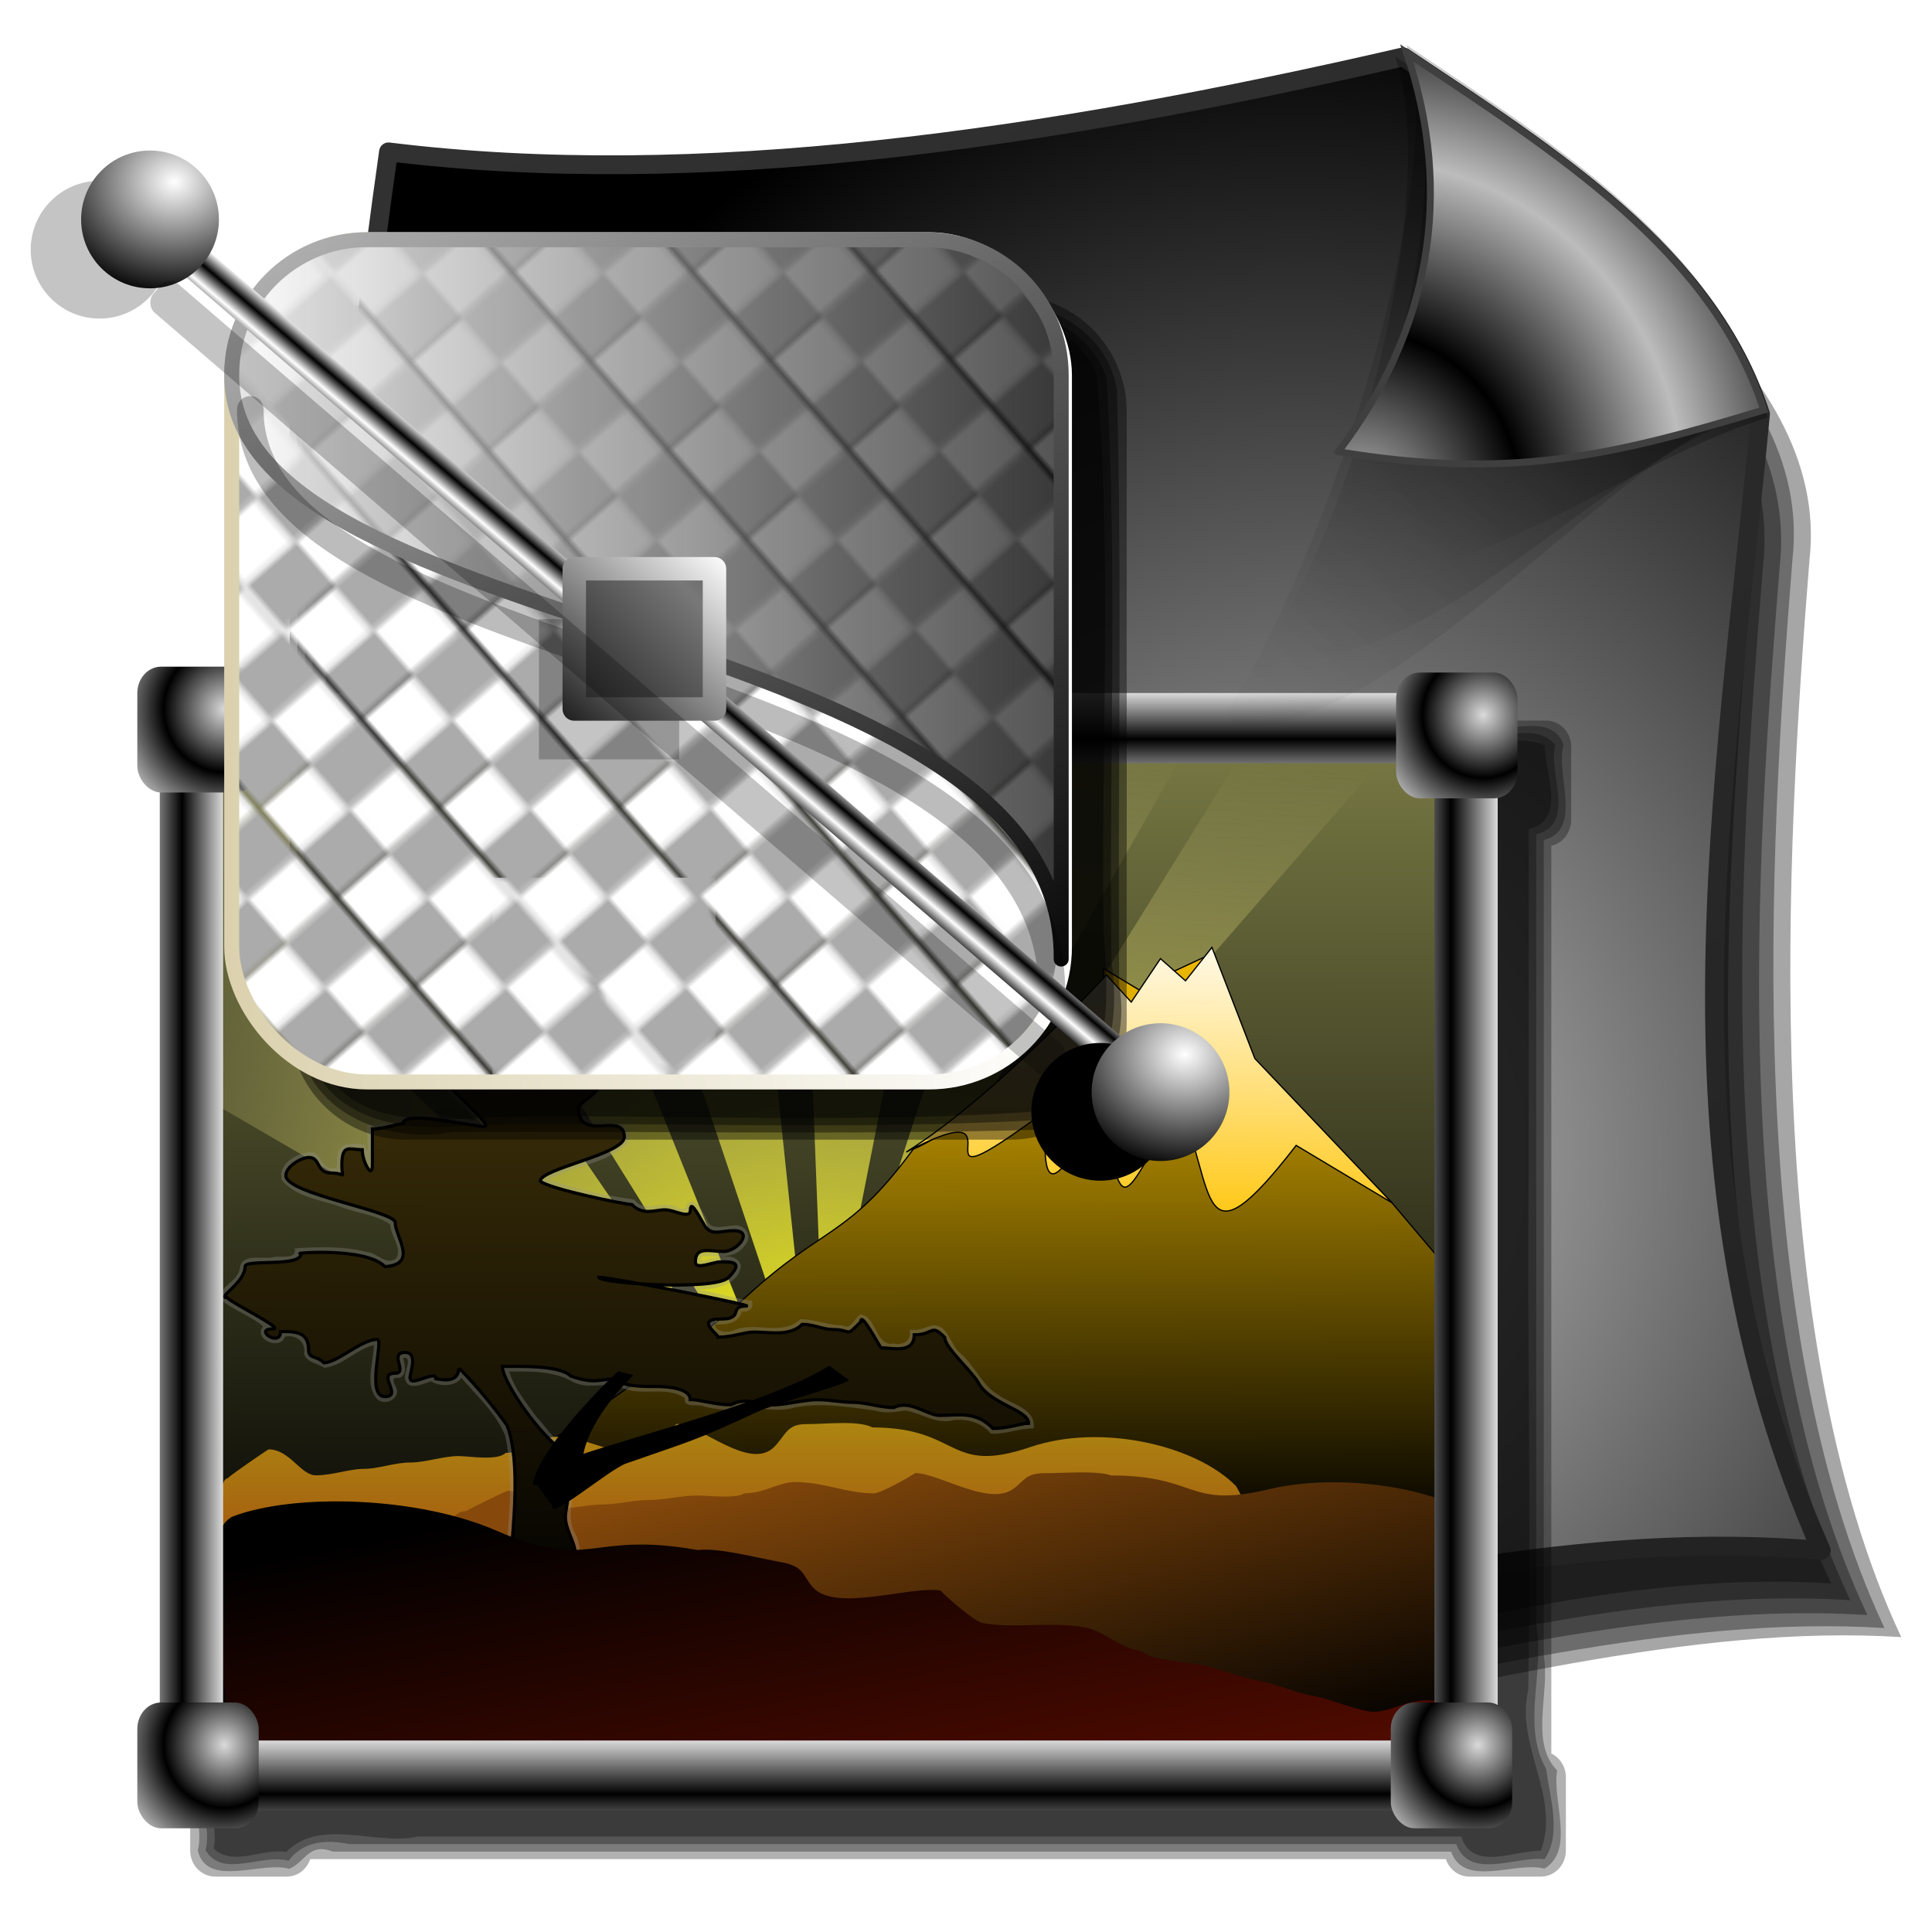 <?xml version="1.0" encoding="UTF-8" standalone="no"?>
<!-- Created with Inkscape (http://www.inkscape.org/) -->

<svg
   xmlns:dc="http://purl.org/dc/elements/1.1/"
   xmlns:cc="http://creativecommons.org/ns#"
   xmlns:rdf="http://www.w3.org/1999/02/22-rdf-syntax-ns#"
   xmlns:svg="http://www.w3.org/2000/svg"
   xmlns="http://www.w3.org/2000/svg"
   xmlns:xlink="http://www.w3.org/1999/xlink"
   xmlns:sodipodi="http://sodipodi.sourceforge.net/DTD/sodipodi-0.dtd"
   xmlns:inkscape="http://www.inkscape.org/namespaces/inkscape"
   id="svg2"
   sodipodi:version="0.32"
   inkscape:version="0.92.5 (2060ec1f9f, 2020-04-08)"
   width="256"
   height="256"
   sodipodi:docname="gnome-mime-image-x-xcf.svg"
   inkscape:output_extension="org.inkscape.output.svg.inkscape"
   inkscape:export-filename="/media/disk/fel/ico/box2/box/scalable/places/folder-black.png"
   inkscape:export-xdpi="90"
   inkscape:export-ydpi="90"
   version="1.1">
  <defs
     id="defs5">
    <linearGradient
       id="linearGradient5081">
      <stop
         id="stop5083"
         stop-color="#ffffff"
         stop-opacity="1" />
      <stop
         id="stop5085"
         offset="1"
         stop-color="#000000"
         stop-opacity="1" />
    </linearGradient>
    <linearGradient
       id="linearGradient5069">
      <stop
         id="stop5071"
         stop-color="#313131"
         stop-opacity="1" />
      <stop
         id="stop5073"
         offset="1"
         stop-color="#222222"
         stop-opacity="1" />
    </linearGradient>
    <linearGradient
       id="linearGradient3767">
      <stop
         id="stop3769"
         stop-color="#a55c10"
         stop-opacity="1" />
      <stop
         id="stop3771"
         offset="1"
         stop-color="#ad8a11"
         stop-opacity="1" />
    </linearGradient>
    <linearGradient
       id="linearGradient3761">
      <stop
         id="stop3763"
         stop-color="#86490b"
         stop-opacity="1" />
      <stop
         id="stop3765"
         offset="1"
         stop-color="#000000"
         stop-opacity="1" />
    </linearGradient>
    <linearGradient
       id="linearGradient3755">
      <stop
         id="stop3757"
         stop-color="black"
         stop-opacity="1" />
      <stop
         offset="1"
         id="stop3759"
         stop-color="#757642"
         stop-opacity="1" />
    </linearGradient>
    <linearGradient
       inkscape:collect="always"
       id="linearGradient6018">
      <stop
         id="stop6020"
         stop-color="#edeb15"
         stop-opacity="1" />
      <stop
         offset="1"
         id="stop6022"
         stop-color="#f2e8a4"
         stop-opacity="0" />
    </linearGradient>
    <linearGradient
       id="linearGradient3578">
      <stop
         id="stop3580"
         stop-color="#000000"
         stop-opacity="1" />
      <stop
         id="stop3582"
         offset="1"
         stop-color="#fffcfc"
         stop-opacity="1" />
    </linearGradient>
    <linearGradient
       id="linearGradient661">
      <stop
         id="stop662"
         stop-color="#000000"
         stop-opacity="1" />
      <stop
         offset="1"
         id="stop663"
         stop-color="#510b00"
         stop-opacity="1" />
    </linearGradient>
    <linearGradient
       id="linearGradient2834">
      <stop
         id="stop2836"
         stop-color="black"
         stop-opacity="1" />
      <stop
         id="stop2838"
         offset="1"
         stop-color="#413309"
         stop-opacity="1" />
    </linearGradient>
    <linearGradient
       id="linearGradient1933">
      <stop
         id="stop1935"
         stop-color="#dadada"
         stop-opacity="1" />
      <stop
         id="stop1937"
         offset="1"
         stop-color="#000000"
         stop-opacity="1" />
    </linearGradient>
    <linearGradient
       id="linearGradient3331">
      <stop
         id="stop4244"
         stop-color="#000000"
         stop-opacity="1" />
      <stop
         id="stop3335"
         offset="1"
         stop-color="#ffc700"
         stop-opacity="1" />
    </linearGradient>
    <linearGradient
       id="linearGradient3341">
      <stop
         id="stop3343"
         stop-color="#ffc60f"
         stop-opacity="1" />
      <stop
         offset="1"
         id="stop3345"
         stop-color="#ffffff"
         stop-opacity="1" />
    </linearGradient>
    <linearGradient
       inkscape:collect="always"
       xlink:href="#linearGradient3341"
       id="linearGradient3813"
       gradientUnits="userSpaceOnUse"
       gradientTransform="matrix(0.208,0,0,0.219,23.041,38.909)"
       x1="762.63"
       y1="354.96"
       x2="768"
       y2="118.65" />
    <linearGradient
       inkscape:collect="always"
       xlink:href="#linearGradient661"
       id="linearGradient3816"
       gradientUnits="userSpaceOnUse"
       gradientTransform="matrix(0.97,7.6270969e-4,-3.1913306e-4,0.202,299.333,-49.19)"
       x1="-254.48"
       y1="1080.28"
       x2="-83.6"
       y2="1262.47" />
    <linearGradient
       inkscape:collect="always"
       xlink:href="#linearGradient3761"
       id="linearGradient3824"
       gradientUnits="userSpaceOnUse"
       gradientTransform="matrix(0.852,6.8025081e-4,-3.6338247e-4,0.233,299.333,-53.356)"
       x1="-248.66"
       y1="932.29"
       x2="-88.95"
       y2="1102.56" />
    <linearGradient
       inkscape:collect="always"
       xlink:href="#linearGradient3767"
       id="linearGradient3827"
       gradientUnits="userSpaceOnUse"
       gradientTransform="matrix(1.232,0.001,-2.5133102e-4,0.231,289.845,-139.513)"
       x1="-144.4"
       y1="1343"
       x2="-144.89"
       y2="1245.42" />
    <linearGradient
       inkscape:collect="always"
       xlink:href="#linearGradient3331"
       id="linearGradient3830"
       gradientUnits="userSpaceOnUse"
       gradientTransform="matrix(0.208,0,0,0.219,23.041,38.909)"
       x1="770.69"
       y1="595.3"
       x2="768"
       y2="118.65" />
    <linearGradient
       inkscape:collect="always"
       xlink:href="#linearGradient6018"
       id="linearGradient3833"
       gradientUnits="userSpaceOnUse"
       x1="385.03"
       y1="319.69"
       x2="319.32"
       y2="274.17"
       gradientTransform="matrix(1.524,0,0,1.524,-473.202,-346.636)" />
    <linearGradient
       inkscape:collect="always"
       xlink:href="#linearGradient6018"
       id="linearGradient3837"
       gradientUnits="userSpaceOnUse"
       x1="385.03"
       y1="319.69"
       x2="345"
       y2="250.65"
       gradientTransform="matrix(1.524,0,0,1.524,-473.202,-346.636)" />
    <linearGradient
       inkscape:collect="always"
       xlink:href="#linearGradient6018"
       id="linearGradient3841"
       gradientUnits="userSpaceOnUse"
       x1="390.77"
       y1="320.95"
       x2="396.16"
       y2="249.58"
       gradientTransform="matrix(1.524,0,0,1.524,-473.202,-346.636)" />
    <linearGradient
       inkscape:collect="always"
       xlink:href="#linearGradient6018"
       id="linearGradient3852"
       gradientUnits="userSpaceOnUse"
       x1="390.77"
       y1="320.95"
       x2="373.72"
       y2="247.6"
       gradientTransform="matrix(1.524,0,0,1.524,-473.202,-346.636)" />
    <linearGradient
       inkscape:collect="always"
       xlink:href="#linearGradient3755"
       id="linearGradient3862"
       gradientUnits="userSpaceOnUse"
       gradientTransform="matrix(0.879,0,0,0.886,17.996,11.555)"
       x1="136.38"
       y1="195.59"
       x2="136.71"
       y2="30" />
    <linearGradient
       inkscape:collect="always"
       xlink:href="#linearGradient1933"
       id="linearGradient3868"
       gradientUnits="userSpaceOnUse"
       gradientTransform="matrix(0.973,0,0,0.973,337.95,-0.838)"
       spreadMethod="reflect"
       x1="135.5"
       y1="29.52"
       x2="135.5"
       y2="37.17" />
    <linearGradient
       inkscape:collect="always"
       xlink:href="#linearGradient1933"
       id="linearGradient3870"
       gradientUnits="userSpaceOnUse"
       gradientTransform="matrix(0.973,0,0,0.973,337.95,167.772)"
       spreadMethod="reflect"
       x1="135.5"
       y1="29.52"
       x2="135.5"
       y2="38.39" />
    <linearGradient
       inkscape:collect="always"
       xlink:href="#linearGradient1933"
       id="linearGradient3872"
       gradientUnits="userSpaceOnUse"
       gradientTransform="matrix(0.797,0,0,0.973,16.55,-381.987)"
       spreadMethod="reflect"
       x1="135.5"
       y1="29.52"
       x2="135.5"
       y2="37.07" />
    <linearGradient
       inkscape:collect="always"
       xlink:href="#linearGradient1933"
       id="linearGradient3874"
       gradientUnits="userSpaceOnUse"
       gradientTransform="matrix(0.797,0,0,0.973,16.079,-609.469)"
       spreadMethod="reflect"
       x1="135.5"
       y1="29.52"
       x2="135.5"
       y2="38.09" />
    <radialGradient
       inkscape:collect="always"
       xlink:href="#linearGradient1933"
       id="radialGradient3876"
       gradientUnits="userSpaceOnUse"
       gradientTransform="matrix(0.973,0,0,0.91,337.95,1.419)"
       spreadMethod="reflect"
       cx="15.97"
       cy="31.945"
       fx="15.97"
       fy="31.945"
       r="11.13" />
    <radialGradient
       inkscape:collect="always"
       xlink:href="#linearGradient1933"
       id="radialGradient3878"
       gradientUnits="userSpaceOnUse"
       gradientTransform="matrix(0.973,0,0,0.91,562.607,2.361)"
       spreadMethod="reflect"
       cx="15.97"
       cy="31.945"
       fx="15.97"
       fy="31.945"
       r="11.13" />
    <radialGradient
       inkscape:collect="always"
       xlink:href="#linearGradient1933"
       id="radialGradient3880"
       gradientUnits="userSpaceOnUse"
       gradientTransform="matrix(0.973,0,0,0.91,561.665,168.145)"
       spreadMethod="reflect"
       cx="15.97"
       cy="31.945"
       fx="15.97"
       fy="31.945"
       r="11.13" />
    <radialGradient
       inkscape:collect="always"
       xlink:href="#linearGradient1933"
       id="radialGradient3882"
       gradientUnits="userSpaceOnUse"
       gradientTransform="matrix(0.973,0,0,0.91,337.95,168.145)"
       spreadMethod="reflect"
       cx="15.97"
       cy="31.945"
       fx="15.97"
       fy="31.945"
       r="11.13" />
    <linearGradient
       inkscape:collect="always"
       xlink:href="#linearGradient2834"
       id="linearGradient3884"
       gradientUnits="userSpaceOnUse"
       x1="-235.14"
       y1="619.83"
       x2="-235.03"
       y2="381.56" />
    <filter
       id="filter4062"
       inkscape:collect="always">
      <feGaussianBlur
         id="feGaussianBlur4064"
         stdDeviation="0.668"
         inkscape:collect="always" />
    </filter>
    <linearGradient
       id="linearGradient2859-8">
      <stop
         id="stop2861-0"
         stop-color="#787878"
         stop-opacity="1" />
      <stop
         offset="1"
         id="stop2863-4"
         stop-color="#222222"
         stop-opacity="1" />
    </linearGradient>
    <linearGradient
       id="linearGradient2830-3"
       inkscape:collect="always">
      <stop
         id="stop2832"
         stop-color="black"
         stop-opacity="1" />
      <stop
         id="stop2834"
         offset="1"
         stop-color="#b6b6b6"
         stop-opacity="1" />
    </linearGradient>
    <pattern
       inkscape:collect="always"
       xlink:href="#pattern2782"
       id="pattern2790"
       patternTransform="matrix(0.445,-0.39,0.39,0.445,44.973,85.543)" />
    <pattern
       patternUnits="userSpaceOnUse"
       width="22.329"
       height="19.813"
       patternTransform="translate(42.142,83.656)"
       id="pattern2782">
      <g
         transform="translate(-7.548,9.435)"
         id="g2777">
        <rect
           id="rect2771"
           width="22.329"
           height="19.813"
           x="7.548"
           y="-9.435"
           opacity="1"
           stroke-dasharray="none"
           stroke-opacity="1"
           fill="#ababab"
           stroke="none"
           stroke-linejoin="round"
           fill-opacity="1"
           stroke-linecap="round"
           stroke-width="0"
           stroke-miterlimit="4" />
        <rect
           y="-9.435"
           x="7.548"
           height="9.749"
           width="10.693"
           id="rect2773"
           opacity="1"
           stroke-dasharray="none"
           stroke-opacity="1"
           fill="white"
           stroke="none"
           stroke-linejoin="round"
           fill-opacity="1"
           stroke-linecap="round"
           stroke-width="0"
           stroke-miterlimit="4" />
        <rect
           id="rect2775"
           width="10.693"
           height="9.749"
           x="18.555"
           y="0.314"
           opacity="1"
           stroke-dasharray="none"
           stroke-opacity="1"
           fill="white"
           stroke="none"
           stroke-linejoin="round"
           fill-opacity="1"
           stroke-linecap="round"
           stroke-width="0"
           stroke-miterlimit="4" />
      </g>
    </pattern>
    <linearGradient
       id="linearGradient2837-8"
       inkscape:collect="always">
      <stop
         id="stop2839-3"
         stop-color="white"
         stop-opacity="1" />
      <stop
         id="stop2841-8"
         offset="1"
         stop-color="black"
         stop-opacity="1" />
    </linearGradient>
    <linearGradient
       id="linearGradient2813-9">
      <stop
         id="stop2815-0"
         stop-color="#ffffff"
         stop-opacity="0.746" />
      <stop
         offset="1"
         id="stop2817-2"
         stop-color="#000000"
         stop-opacity="0.676" />
    </linearGradient>
    <linearGradient
       id="linearGradient2768-4">
      <stop
         id="stop2770"
         stop-color="#000000"
         stop-opacity="0.23" />
      <stop
         id="stop2772-2"
         offset="1"
         stop-color="#000000"
         stop-opacity="0" />
    </linearGradient>
    <linearGradient
       id="linearGradient2776">
      <stop
         id="stop2778"
         stop-color="#000000"
         stop-opacity="0.31" />
      <stop
         id="stop2780"
         offset="1"
         stop-color="black"
         stop-opacity="0" />
    </linearGradient>
    <linearGradient
       id="linearGradient2784">
      <stop
         id="stop2786"
         stop-color="#000000"
         stop-opacity="0.429" />
      <stop
         id="stop2788"
         offset="1"
         stop-color="#000000"
         stop-opacity="0" />
    </linearGradient>
    <linearGradient
       id="linearGradient2804">
      <stop
         id="stop2806"
         stop-color="#bcbcbc"
         stop-opacity="1" />
      <stop
         id="stop2808"
         offset="1"
         stop-color="#000000"
         stop-opacity="1" />
    </linearGradient>
    <linearGradient
       id="linearGradient2843">
      <stop
         id="stop2845-0"
         stop-color="#dbd1ae"
         stop-opacity="1" />
      <stop
         id="stop2847"
         offset="1"
         stop-color="white"
         stop-opacity="1" />
    </linearGradient>
    <linearGradient
       inkscape:collect="always"
       xlink:href="#linearGradient2843"
       id="linearGradient5540"
       gradientUnits="userSpaceOnUse"
       gradientTransform="scale(0.994,1.006)"
       x1="15.374"
       y1="61.61"
       x2="100.69"
       y2="61.61" />
    <linearGradient
       inkscape:collect="always"
       xlink:href="#linearGradient2813-9"
       id="linearGradient5542"
       gradientUnits="userSpaceOnUse"
       gradientTransform="matrix(0.69,0,0,0.69,-1.113,5.583)"
       x1="44.646"
       y1="106.97"
       x2="206.76"
       y2="106.97" />
    <linearGradient
       inkscape:collect="always"
       xlink:href="#linearGradient2830-3"
       id="linearGradient5544"
       gradientUnits="userSpaceOnUse"
       gradientTransform="matrix(1.324,0,0,1.324,9.464,4.699)"
       x1="88.69"
       y1="108.19"
       x2="19.813"
       y2="16.668" />
    <linearGradient
       inkscape:collect="always"
       xlink:href="#linearGradient2837-8"
       id="linearGradient5546"
       gradientUnits="userSpaceOnUse"
       gradientTransform="matrix(1.324,0,0,1.324,34.148,14.654)"
       spreadMethod="reflect"
       x1="61.29"
       y1="-3.03"
       x2="61.28"
       y2="-4.563" />
    <radialGradient
       inkscape:collect="always"
       xlink:href="#linearGradient5081"
       id="radialGradient5548"
       gradientUnits="userSpaceOnUse"
       gradientTransform="matrix(-1.587,0.021,-0.018,-1.373,216.06,37.802)"
       cx="121.47"
       cy="11.856"
       fx="121.47"
       fy="11.856"
       r="11.13" />
    <radialGradient
       inkscape:collect="always"
       xlink:href="#linearGradient5081"
       id="radialGradient5550"
       gradientUnits="userSpaceOnUse"
       gradientTransform="matrix(-1.587,0.021,-0.018,-1.373,349.956,153.44)"
       cx="121.47"
       cy="11.856"
       fx="121.47"
       fy="11.856"
       r="11.13" />
    <linearGradient
       inkscape:collect="always"
       xlink:href="#linearGradient2859-8"
       id="linearGradient5552"
       gradientUnits="userSpaceOnUse"
       gradientTransform="matrix(1.324,0,0,1.324,11.707,72.16)"
       spreadMethod="reflect"
       x1="60.49"
       y1="5.081"
       x2="48.635"
       y2="16.454" />
    <linearGradient
       inkscape:collect="always"
       xlink:href="#linearGradient2837-8"
       id="linearGradient5554"
       gradientUnits="userSpaceOnUse"
       gradientTransform="matrix(0.69,0,0,0.69,-1.113,5.583)"
       x1="134.57"
       y1="92.77"
       x2="101.04"
       y2="130.26" />
    <radialGradient
       inkscape:collect="always"
       xlink:href="#linearGradient2804"
       id="radialGradient5639"
       gradientUnits="userSpaceOnUse"
       gradientTransform="matrix(0.043,-1.443,1.25,0.037,-38.447,382.58)"
       cx="162.27"
       cy="162.09"
       fx="162.27"
       fy="162.09"
       r="107.67" />
    <linearGradient
       inkscape:collect="always"
       xlink:href="#linearGradient5069"
       id="linearGradient5641"
       gradientUnits="userSpaceOnUse"
       gradientTransform="matrix(0.923,0,0,0.923,21.265,1.229)"
       x1="57.827"
       y1="5.479"
       x2="224.89"
       y2="237.93" />
    <linearGradient
       inkscape:collect="always"
       xlink:href="#linearGradient2768-4"
       id="linearGradient5643"
       gradientUnits="userSpaceOnUse"
       gradientTransform="translate(2.727,101.996)"
       x1="227.38"
       y1="37.25"
       x2="158.17"
       y2="114.14" />
    <linearGradient
       inkscape:collect="always"
       xlink:href="#linearGradient2776"
       id="linearGradient5645"
       gradientUnits="userSpaceOnUse"
       gradientTransform="translate(1.091,103.632)"
       x1="224.81"
       y1="27.97"
       x2="168.54"
       y2="98.26" />
    <linearGradient
       inkscape:collect="always"
       xlink:href="#linearGradient2784"
       id="linearGradient5647"
       gradientUnits="userSpaceOnUse"
       x1="227.38"
       y1="132.29"
       x2="183.26"
       y2="183.27" />
    <radialGradient
       inkscape:collect="always"
       xlink:href="#linearGradient2804"
       id="radialGradient5649"
       gradientUnits="userSpaceOnUse"
       gradientTransform="matrix(0.755,0.04,-0.042,0.791,50.884,29.535)"
       spreadMethod="reflect"
       cx="176.72"
       cy="180.44"
       fx="176.72"
       fy="180.44"
       r="31.04" />
    <linearGradient
       id="linearGradient2812">
      <stop
         id="stop2814"
         style="stop-color:#000000;stop-opacity:1;"
         offset="0" />
      <stop
         id="stop2816"
         style="stop-color:#393939;stop-opacity:1;"
         offset="1" />
    </linearGradient>
    <linearGradient
       id="linearGradient2804-7">
      <stop
         id="stop2806-5"
         style="stop-color:#cbcbcb;stop-opacity:1;"
         offset="0" />
      <stop
         id="stop2808-3"
         style="stop-color:#000000;stop-opacity:1;"
         offset="1" />
    </linearGradient>
    <linearGradient
       id="linearGradient2776-5">
      <stop
         id="stop2778-6"
         style="stop-color:#000000;stop-opacity:1;"
         offset="0" />
      <stop
         id="stop2780-2"
         style="stop-color:black;stop-opacity:0;"
         offset="1" />
    </linearGradient>
    <linearGradient
       id="linearGradient2835-4">
      <stop
         id="stop2837"
         style="stop-color:black;stop-opacity:1"
         offset="0" />
      <stop
         id="stop2839-5"
         style="stop-color:#a9a9a9;stop-opacity:1;"
         offset="1" />
    </linearGradient>
    <linearGradient
       id="linearGradient2875-9">
      <stop
         id="stop2877-3"
         style="stop-color:#d0d0d0;stop-opacity:1;"
         offset="0" />
      <stop
         id="stop2879-7"
         style="stop-color:#272727;stop-opacity:1;"
         offset="1" />
    </linearGradient>
    <linearGradient
       id="linearGradient2881-6">
      <stop
         id="stop2883-5"
         style="stop-color:#505050;stop-opacity:1;"
         offset="0" />
      <stop
         id="stop2885-6"
         style="stop-color:#bcbcbc;stop-opacity:1;"
         offset="1" />
    </linearGradient>
    <linearGradient
       id="linearGradient2889-5">
      <stop
         id="stop2891-4"
         style="stop-color:#8c8c8c;stop-opacity:1;"
         offset="0" />
      <stop
         id="stop2893-7"
         style="stop-color:#ffffff;stop-opacity:1;"
         offset="1" />
    </linearGradient>
    <linearGradient
       id="linearGradient2897-6">
      <stop
         id="stop2899-1"
         style="stop-color:#000000;stop-opacity:1;"
         offset="0" />
      <stop
         id="stop2901-5"
         style="stop-color:#545454;stop-opacity:1;"
         offset="1" />
    </linearGradient>
    <linearGradient
       id="linearGradient3035-3">
      <stop
         id="stop3037-2"
         style="stop-color:#fdfdff;stop-opacity:1;"
         offset="0" />
      <stop
         id="stop3039-0"
         style="stop-color:#000000;stop-opacity:1;"
         offset="1" />
    </linearGradient>
    <linearGradient
       id="linearGradient3366-0">
      <stop
         id="stop3368-3"
         style="stop-color:#949494;stop-opacity:1;"
         offset="0" />
      <stop
         id="stop3370-6"
         style="stop-color:#000000;stop-opacity:1;"
         offset="1" />
    </linearGradient>
    <linearGradient
       id="linearGradient3305">
      <stop
         id="stop3307"
         offset="0"
         style="stop-color:#474747;stop-opacity:0.034" />
      <stop
         id="stop3309"
         offset="1"
         style="stop-color:#000000;stop-opacity:1" />
    </linearGradient>
    <inkscape:perspective
       sodipodi:type="inkscape:persp3d"
       inkscape:vp_x="0 : 128 : 1"
       inkscape:vp_y="0 : 1000 : 0"
       inkscape:vp_z="256 : 128 : 1"
       inkscape:persp3d-origin="128 : 85.333333 : 1"
       id="perspective70" />
    <linearGradient
       id="linearGradient2821"
       inkscape:collect="always">
      <stop
         id="stop2823"
         offset="0"
         style="stop-color:#1f1f47;stop-opacity:1" />
      <stop
         id="stop2825"
         offset="1"
         style="stop-color:#162a97;stop-opacity:0" />
    </linearGradient>
    <linearGradient
       id="linearGradient2916">
      <stop
         id="stop2918"
         offset="0"
         style="stop-color:#ffffff;stop-opacity:0;" />
      <stop
         id="stop2920"
         offset="1"
         style="stop-color:white;stop-opacity:1" />
    </linearGradient>
    <linearGradient
       id="linearGradient2908">
      <stop
         style="stop-color:#000000;stop-opacity:0;"
         offset="0"
         id="stop2910" />
      <stop
         style="stop-color:#0f143e;stop-opacity:1"
         offset="1"
         id="stop2912" />
    </linearGradient>
    <linearGradient
       id="linearGradient2890">
      <stop
         style="stop-color:#7d7d7d;stop-opacity:1;"
         offset="0"
         id="stop2892" />
      <stop
         style="stop-color:#000000;stop-opacity:1;"
         offset="1"
         id="stop2894" />
    </linearGradient>
    <linearGradient
       inkscape:collect="always"
       xlink:href="#linearGradient2890"
       id="linearGradient2896"
       x1="93.802"
       y1="209.344"
       x2="153.893"
       y2="5.863"
       gradientUnits="userSpaceOnUse" />
    <linearGradient
       inkscape:collect="always"
       xlink:href="#linearGradient2908"
       id="linearGradient2906"
       gradientUnits="userSpaceOnUse"
       x1="155.359"
       y1="139.481"
       x2="163.176"
       y2="150.473"
       gradientTransform="translate(-0.977,0.489)" />
    <linearGradient
       inkscape:collect="always"
       xlink:href="#linearGradient2916"
       id="linearGradient2922"
       gradientUnits="userSpaceOnUse"
       x1="114.809"
       y1="106.26"
       x2="154.382"
       y2="52.763" />
    <linearGradient
       y2="21.74"
       x2="131.908"
       y1="217.405"
       x1="33.221"
       gradientUnits="userSpaceOnUse"
       id="linearGradient3922"
       xlink:href="#linearGradient2890"
       inkscape:collect="always" />
    <linearGradient
       y2="26.137"
       x2="88.183"
       y1="51.786"
       x1="88.183"
       gradientUnits="userSpaceOnUse"
       id="linearGradient3919"
       xlink:href="#linearGradient3888"
       inkscape:collect="always" />
    <linearGradient
       gradientTransform="translate(95.267,-0.489)"
       y2="21.74"
       x2="131.908"
       y1="217.405"
       x1="33.221"
       gradientUnits="userSpaceOnUse"
       id="linearGradient3912"
       xlink:href="#linearGradient2890"
       inkscape:collect="always" />
    <linearGradient
       gradientTransform="translate(95.267,-0.489)"
       y2="26.137"
       x2="88.183"
       y1="51.786"
       x1="88.183"
       gradientUnits="userSpaceOnUse"
       id="linearGradient3909"
       xlink:href="#linearGradient3888"
       inkscape:collect="always" />
    <linearGradient
       inkscape:collect="always"
       id="linearGradient3888">
      <stop
         style="stop-color:#aaf;stop-opacity:0"
         offset="0"
         id="stop3890" />
      <stop
         style="stop-color:white;stop-opacity:1"
         offset="1"
         id="stop3892" />
    </linearGradient>
    <linearGradient
       inkscape:collect="always"
       xlink:href="#linearGradient3888"
       id="linearGradient2087"
       gradientUnits="userSpaceOnUse"
       gradientTransform="translate(334.811,36.785)"
       x1="88.183"
       y1="51.786"
       x2="88.183"
       y2="26.137" />
    <linearGradient
       inkscape:collect="always"
       xlink:href="#linearGradient2890"
       id="linearGradient2090"
       gradientUnits="userSpaceOnUse"
       gradientTransform="translate(334.811,36.785)"
       x1="33.221"
       y1="217.405"
       x2="131.908"
       y2="21.74" />
    <linearGradient
       inkscape:collect="always"
       xlink:href="#linearGradient3888"
       id="linearGradient2093"
       gradientUnits="userSpaceOnUse"
       x1="88.183"
       y1="51.786"
       x2="88.183"
       y2="26.137"
       gradientTransform="translate(239.544,37.274)" />
    <linearGradient
       inkscape:collect="always"
       xlink:href="#linearGradient2890"
       id="linearGradient2096"
       gradientUnits="userSpaceOnUse"
       x1="33.221"
       y1="217.405"
       x2="131.908"
       y2="21.74"
       gradientTransform="translate(239.544,37.274)" />
    <linearGradient
       inkscape:collect="always"
       xlink:href="#linearGradient3888"
       id="linearGradient1927"
       gradientUnits="userSpaceOnUse"
       gradientTransform="matrix(0.49,0,0,1.081,-234.063,-3.617)"
       x1="88.183"
       y1="51.786"
       x2="88.183"
       y2="26.137" />
    <linearGradient
       inkscape:collect="always"
       xlink:href="#linearGradient2890"
       id="linearGradient1930"
       gradientUnits="userSpaceOnUse"
       gradientTransform="matrix(0.49,0,0,1.081,-234.063,-3.617)"
       x1="33.221"
       y1="217.405"
       x2="131.908"
       y2="21.74" />
    <linearGradient
       inkscape:collect="always"
       xlink:href="#linearGradient2821"
       id="linearGradient2827"
       gradientUnits="userSpaceOnUse"
       gradientTransform="matrix(0.49,0,0,1.081,-234.063,-3.617)"
       x1="88.183"
       y1="220.855"
       x2="88.183"
       y2="197.014" />
    <inkscape:perspective
       sodipodi:type="inkscape:persp3d"
       inkscape:vp_x="0 : 128 : 1"
       inkscape:vp_y="0 : 1000 : 0"
       inkscape:vp_z="256 : 128 : 1"
       inkscape:persp3d-origin="128 : 85.333333 : 1"
       id="perspective2503" />
    <linearGradient
       inkscape:collect="always"
       xlink:href="#linearGradient2916"
       id="linearGradient2784-5"
       gradientUnits="userSpaceOnUse"
       x1="114.809"
       y1="106.26"
       x2="154.382"
       y2="52.763"
       gradientTransform="matrix(1.215,0,0,1.215,-36.754,-1.566)" />
    <linearGradient
       inkscape:collect="always"
       xlink:href="#linearGradient2908"
       id="linearGradient2787"
       gradientUnits="userSpaceOnUse"
       gradientTransform="matrix(1.215,0,0,1.215,-39.895,0.494)"
       x1="155.359"
       y1="139.481"
       x2="163.176"
       y2="150.473" />
    <filter
       height="1.023"
       y="-0.011"
       width="1.025"
       x="-0.013"
       id="filter947"
       style="color-interpolation-filters:sRGB"
       inkscape:collect="always">
      <feGaussianBlur
         id="feGaussianBlur949"
         stdDeviation="1.141"
         inkscape:collect="always" />
    </filter>
    <linearGradient
       inkscape:collect="always"
       xlink:href="#linearGradient6018"
       id="linearGradient1320"
       gradientUnits="userSpaceOnUse"
       gradientTransform="matrix(1.524,0,0,1.524,-473.202,-346.636)"
       x1="385.03"
       y1="319.69"
       x2="345"
       y2="250.65" />
    <linearGradient
       inkscape:collect="always"
       xlink:href="#linearGradient6018"
       id="linearGradient1322"
       gradientUnits="userSpaceOnUse"
       gradientTransform="matrix(1.524,0,0,1.524,-473.202,-346.636)"
       x1="390.77"
       y1="320.95"
       x2="396.16"
       y2="249.58" />
    <linearGradient
       inkscape:collect="always"
       xlink:href="#linearGradient6018"
       id="linearGradient1324"
       gradientUnits="userSpaceOnUse"
       gradientTransform="matrix(1.524,0,0,1.524,-473.202,-346.636)"
       x1="390.77"
       y1="320.95"
       x2="396.16"
       y2="249.58" />
    <filter
       inkscape:collect="always"
       style="color-interpolation-filters:sRGB"
       id="filter1393"
       x="-0.011"
       width="1.022"
       y="-0.013"
       height="1.026">
      <feGaussianBlur
         inkscape:collect="always"
         stdDeviation="0.842"
         id="feGaussianBlur1395" />
    </filter>
    <filter
       inkscape:collect="always"
       style="color-interpolation-filters:sRGB"
       id="filter1458"
       x="-0.024"
       width="1.048"
       y="-0.024"
       height="1.048">
      <feGaussianBlur
         inkscape:collect="always"
         stdDeviation="1.114"
         id="feGaussianBlur1460" />
    </filter>
  </defs>
  <sodipodi:namedview
     inkscape:window-height="1056"
     inkscape:window-width="1920"
     inkscape:pageshadow="2"
     inkscape:pageopacity="0"
     guidetolerance="10.0"
     gridtolerance="10.0"
     objecttolerance="10.0"
     borderopacity="1.0"
     bordercolor="#666666"
     pagecolor="#ff0000"
     id="base"
     showgrid="false"
     inkscape:zoom="3.4023438"
     inkscape:cx="128"
     inkscape:cy="128"
     inkscape:window-x="0"
     inkscape:window-y="0"
     inkscape:current-layer="svg2"
     inkscape:window-maximized="1"
     inkscape:snap-to-guides="false"
     inkscape:snap-grids="false"
     inkscape:snap-others="false"
     inkscape:object-nodes="false"
     inkscape:snap-nodes="false"
     inkscape:snap-global="false" />
  <g
     transform="matrix(0.928,0,0.027,0.928,257.108,8.685)"
     style="fill:#000000;fill-opacity:0.35;filter:url(#filter947)"
     id="g941">
    <g
       style="fill:#000000;fill-opacity:0.35"
       id="g933">
      <path
         sodipodi:nodetypes="cccccc"
         d="m -217.523,21.677 c -13.56,71.637 -11.802,158.12 0,219.906 70.239,18.88 146.211,-20.938 205.406,-17.187 -19.269,-43.748 -13.142,-112.358 -8.625,-153.812 4.071,-28.494 -32.073,-50.193 -51.5,-62.5 C -122.199,16.772 -174.634,26.276 -217.523,21.677 Z"
         id="path2820"
         style="fill:#000000;fill-opacity:0.35;fill-rule:evenodd;stroke:none"
         inkscape:connector-curvature="0" />
      <path
         inkscape:connector-curvature="0"
         style="fill:#000000;fill-opacity:0.35;fill-rule:evenodd;stroke:none"
         id="path920"
         d="m -216.002,24.72 c -12.138,72.585 -11.11,153.003 -0.304,214.125 70.239,18.88 142.638,-19.494 201.833,-15.744 C -33.742,179.353 -27.693,112.038 -23.176,70.584 -19.106,42.09 -53.727,22.217 -73.155,9.91 -123.112,18.598 -173.113,29.319 -216.002,24.72 Z"
         sodipodi:nodetypes="cccccc" />
      <path
         sodipodi:nodetypes="cccccc"
         d="m -214.41,26.577 c -12.138,72.585 -11.375,148.759 -0.57,209.881 70.239,18.88 138.924,-18.964 198.119,-15.214 C -36.13,177.496 -29.55,113.099 -25.033,71.645 -20.963,43.151 -54.258,23.808 -73.685,11.501 -123.642,20.19 -171.521,31.176 -214.41,26.577 Z"
         id="path922"
         style="fill:#000000;fill-opacity:0.35;fill-rule:evenodd;stroke:none"
         inkscape:connector-curvature="0" />
      <path
         inkscape:connector-curvature="0"
         style="fill:#000000;fill-opacity:0.35;fill-rule:evenodd;stroke:none"
         id="path924"
         d="m -213.084,28.699 c -12.138,72.585 -11.375,145.045 -0.57,206.167 70.239,18.88 135.211,-19.494 194.406,-15.744 C -38.517,175.374 -31.937,113.099 -27.42,71.645 -23.35,43.151 -54.523,26.195 -73.951,13.889 -123.908,22.577 -170.195,33.298 -213.084,28.699 Z"
         sodipodi:nodetypes="cccccc" />
      <path
         sodipodi:nodetypes="cccccc"
         d="m -210.962,31.352 c -12.138,72.585 -12.702,141.066 -1.896,202.188 70.239,18.88 131.763,-20.556 190.957,-16.805 C -41.169,172.987 -33.529,113.365 -29.012,71.91 -24.941,43.416 -54.788,29.113 -74.216,16.806 -124.173,25.495 -168.073,35.95 -210.962,31.352 Z"
         id="path926"
         style="fill:#000000;fill-opacity:0.35;fill-rule:evenodd;stroke:none"
         inkscape:connector-curvature="0" />
    </g>
  </g>
  <path
     style="fill:url(#radialGradient5639);fill-opacity:1;fill-rule:evenodd;stroke:url(#linearGradient5641);stroke-width:2.493;stroke-linecap:round;stroke-linejoin:round;stroke-miterlimit:4;stroke-dasharray:none;stroke-opacity:1"
     stroke-miterlimit="4"
     d="M 51.48,20.123 C 92.451,25.163 138.286,18.529 185.938,7.534 205.852,20.832 226.403,33.748 233.275,54.871 228.523,105.062 219.091,155.252 241.332,205.443 178.888,199.831 113.925,237.141 52.488,222.061 39.546,156.973 41.648,89.23 51.48,20.123 Z"
     id="path1873"
     sodipodi:nodetypes="cccccc"
     inkscape:connector-curvature="0" />
  <g
     id="g1387"
     style="fill:#000000;fill-opacity:0.305;filter:url(#filter1393)"
     transform="translate(225.599,28.025)">
    <path
       id="rect10662"
       d="m -197.072,66.65 c -1.838,0 -3.327,1.567 -3.327,3.501 v 9.698 c 0,1.801 1.3,3.272 2.961,3.466 V 204.004 c -1.661,0.194 -2.961,1.665 -2.961,3.466 v 9.698 c 0,1.934 1.489,3.466 3.327,3.466 h 9.449 c 1.451,0 2.675,-0.95 3.127,-2.311 h 150.482 c 0.452,1.361 1.676,2.311 3.127,2.311 h 9.449 c 1.838,0 3.327,-1.532 3.327,-3.466 v -9.698 c 0,-1.405 -0.797,-2.597 -1.93,-3.151 V 84.051 c 1.499,-0.337 2.628,-1.751 2.628,-3.431 V 70.921 c 0,-1.934 -1.489,-3.466 -3.327,-3.466 h -9.449 c -1.583,0 -2.892,1.14 -3.227,2.696 H -184.296 c 0,-1.934 -1.489,-3.501 -3.327,-3.501 z"
       inkscape:connector-curvature="0"
       style="fill:#000000;fill-opacity:0.305;stroke:none;stroke-width:0.784" />
    <path
       inkscape:connector-curvature="0"
       id="path1371"
       d="m -197.293,67.662 c -4.567,1.929 -1.012,8.888 -2.064,12.658 1.003,2.676 4.429,2.136 2.92,5.996 0,39.512 0,79.023 0,118.535 -5.674,0.705 -1.866,8.64 -2.961,12.273 1.108,5.126 8.567,1.404 12.129,2.482 2.234,-0.974 2.57,-3.509 5.773,-2.283 49.392,0 98.784,0 148.176,0 1.693,4.872 8.644,1.241 12.354,2.258 4.122,-2.433 0.999,-9.077 1.697,-13.008 -3.682,-3.787 -0.923,-10.171 -1.771,-15.256 0,-36.012 0,-72.023 0,-108.035 5.304,-1.337 1.492,-8.858 2.617,-12.605 -1.591,-4.713 -8.546,-1.149 -12.166,-2.186 -2.378,1.088 -2.284,4.023 -5.826,2.658 -49.611,0 -99.221,0 -148.832,0 0.484,-6.37 -8.722,-2.394 -12.045,-3.488 z"
       style="fill:#000000;fill-opacity:0.305;stroke:none;stroke-width:0.784" />
    <path
       inkscape:connector-curvature="0"
       id="path1375"
       d="m -189.832,68.428 c -2.633,0.958 -6.374,-0.652 -8.375,1.27 -1.131,3.467 0.253,7.422 0.125,10.889 2.67,1.398 3.622,4.158 2.645,6.906 0,39.4 0,78.799 0,118.199 -5.825,0.711 -1.826,7.615 -2.928,11.424 2.204,3.837 7.445,0.424 11,1.422 1.991,-2.669 5.084,-2.817 8.043,-2.213 48.893,0 97.785,0 146.678,0 1.776,4.854 7.974,1.531 11.699,2.01 2.336,-3.408 0.667,-8.305 0.225,-11.949 -3.303,-5.811 -0.17,-12.794 -1.32,-19.066 0,-34.926 0,-69.852 0,-104.777 5.416,-1.472 1.501,-7.976 2.537,-11.875 -2.71,-3.143 -7.717,-0.529 -11.26,-0.9 -1.641,3.081 -4.927,2.931 -7.824,2.385 -49.23,0 -98.461,0 -147.691,0 0.656,-2.704 -0.861,-4.047 -3.553,-3.723 z"
       style="fill:#000000;fill-opacity:0.305;stroke:none;stroke-width:0.784" />
    <path
       inkscape:connector-curvature="0"
       id="path1379"
       d="m -189.301,69.387 c -2.921,1.268 -9.23,-1.725 -8.354,3.652 0.383,3.363 -0.316,7.032 2.719,9.145 2.066,5.163 -0.472,11.01 0.498,16.461 0,35.966 0,71.932 0,107.898 -5.766,0.313 -1.927,6.853 -2.855,10.385 2.609,2.447 6.497,-0.102 9.602,0.438 4.64,-4.62 11.871,-0.774 17.459,-2.041 46.085,0 92.169,0 138.254,0 1.483,4.716 7.172,1.789 10.539,1.891 2.689,-7.177 -3.405,-13.952 -1.663,-21.268 0.404,-23.16 -0.164,-46.424 0.061,-69.628 0,-14.837 0,-29.673 0,-44.51 5.154,-1.106 2.068,-7.712 2.133,-11.07 -2.913,-1.278 -6.843,-0.292 -9.586,0.443 -4.068,4.587 -11.12,0.644 -16.182,1.969 -46.941,0 -93.882,0 -140.822,0 0.611,-1.618 0.685,-4.188 -1.803,-3.764 z"
       style="fill:#000000;fill-opacity:0.305;stroke:none;stroke-width:0.784" />
  </g>
  <g
     id="g3886"
     transform="matrix(0.784,0,0,0.784,11.697,70.617)">
    <rect
       style="fill:url(#linearGradient3862);fill-opacity:1"
       y="38.13"
       x="21.825"
       height="170.58"
       width="214.84"
       id="rect2824" />
    <path
       style="fill:url(#linearGradient1320);fill-opacity:1;fill-rule:evenodd;stroke:none"
       id="path6016"
       d="M 46.359,37.505 110.108,139.83 112.844,137.641 72.078,36.137 Z"
       inkscape:connector-curvature="0" />
    <path
       style="fill:url(#linearGradient3852);fill-opacity:1;fill-rule:evenodd;stroke:none"
       sodipodi:nodetypes="ccccc"
       d="m 84.663,37.231 33.379,99.589 2.736,-2.189 -10.397,-98.769 z"
       id="path6026"
       inkscape:connector-curvature="0" />
    <path
       style="fill:url(#linearGradient1322);fill-opacity:1;fill-rule:evenodd;stroke:none"
       id="path6030"
       d="m 120.231,37.505 3.83,97.674 2.736,-2.189 19.152,-96.853 z"
       sodipodi:nodetypes="ccccc"
       inkscape:connector-curvature="0" />
    <path
       style="fill:url(#linearGradient1324);fill-opacity:1;fill-rule:evenodd;stroke:none"
       sodipodi:nodetypes="ccccc"
       d="m 159.355,38.599 -31.464,96.58 2.736,-2.189 54.446,-95.759 z"
       id="path6034"
       inkscape:connector-curvature="0" />
    <path
       style="fill:url(#linearGradient3841);fill-opacity:1;fill-rule:evenodd;stroke:none"
       id="path6036"
       d="m 194.649,37.778 -59.097,95.212 2.736,-2.189 82.079,-94.391 z"
       sodipodi:nodetypes="ccccc"
       inkscape:connector-curvature="0" />
    <path
       style="fill:url(#linearGradient3837);fill-opacity:1;fill-rule:evenodd;stroke:none"
       sodipodi:nodetypes="ccccc"
       d="M 11.065,38.873 103.268,140.377 106.004,138.189 36.784,37.505 Z"
       id="path6038"
       inkscape:connector-curvature="0" />
    <path
       style="fill:url(#linearGradient3833);fill-opacity:1;fill-rule:evenodd;stroke:none"
       id="path6040"
       d="M 20.094,95.781 99.985,142.293 102.72,140.104 18.453,59.666 Z"
       sodipodi:nodetypes="ccccc"
       inkscape:connector-curvature="0" />
    <path
       style="fill:url(#linearGradient3830);fill-opacity:1;fill-rule:evenodd;stroke:#000000;stroke-width:0.213;stroke-linecap:butt;stroke-linejoin:miter;stroke-opacity:1"
       sodipodi:nodetypes="czccccccccccc"
       id="path2557"
       d="m 56.807,167.535 c 0,0 41.264,-26.346 54.416,-38.47 13.151,-12.125 17.192,-9.887 28.211,-24.917 8.982,-3.674 35.562,-25.562 32.22,-28.904 l -0.154,-1.682 12.428,7.46 -1.824,-6.286 7.534,-3.524 6.697,18.207 23.999,23.787 15.906,18.795 -0.279,35.24 z"
       inkscape:connector-curvature="0" />
    <path
       style="fill:url(#linearGradient3827);fill-opacity:1;fill-rule:evenodd;stroke:none"
       d="m 193.981,161.092 c -6.729,-6.9 -22.797,-10.654 -34.729,-6.601 -14.094,4.789 -11.739,-3.294 -26.716,-3.311 -2.405,-1.234 -7.767,-0.556 -11.222,-0.56 -3.269,-0.003 -3.419,1.852 -5.348,3.821 -4.162,4.249 -12.541,-3.842 -16.562,-3.846 -0.986,1.006 -5.887,4.914 -6.953,4.913 -4.59,-0.005 -8.516,-2.743 -13.357,-2.749 -2.741,-0.003 -5.112,2.728 -8.553,2.724 -1.359,1.388 -6.118,0.54 -8.017,0.538 -2.392,-0.003 -5.66,1.087 -8.017,1.084 -2.814,-0.003 -5.382,1.087 -8.017,1.084 -2.342,-0.003 -5.236,1.088 -8.017,1.084 -2.603,-0.003 -4.403,-4.379 -8.011,-4.383 -0.069,-9e-5 -6.275,4.221 -6.953,4.913 -2.077,-0.003 -1.269,15.448 -1.271,17.573 -2.746,-0.003 21.694,-1.649 42.395,5.437 13.577,2 25.212,-4.345 38.482,-4.33 18.612,0.021 37.769,-1.05 56.648,-1.029 4.988,0.006 9.975,0.011 14.963,0.017 3.741,0.005 7.482,0.009 11.222,0.012 2.156,0.003 5.547,-1.293 6.95,-2.726 2.285,-2.333 2.675,-2.721 2.68,-7.105 0.003,-2.931 0.044,-3.76 -1.596,-6.563 z"
       id="path2882"
       sodipodi:nodetypes="cccccccccccccccccccccccc"
       inkscape:connector-curvature="0" />
    <path
       style="fill:url(#linearGradient3824);fill-opacity:1;fill-rule:evenodd;stroke:none"
       d="m 234.328,166.233 c -6.729,-4.826 -22.797,-7.452 -34.729,-4.617 -14.094,3.349 -11.739,-2.304 -26.716,-2.316 -2.405,-0.863 -7.767,-0.389 -11.222,-0.391 -3.269,-0.003 -3.419,1.295 -5.348,2.673 -4.162,2.972 -12.541,-2.687 -16.562,-2.69 -0.986,0.704 -5.887,3.437 -6.953,3.436 -4.59,-0.003 -8.516,-1.919 -13.357,-1.923 -2.741,-0.002 -5.112,1.908 -8.553,1.905 -1.359,0.971 -6.118,0.378 -8.017,0.376 -2.392,-0.002 -5.66,0.76 -8.017,0.758 -2.814,-0.002 -5.382,0.761 -8.017,0.758 -2.342,-0.002 -5.236,0.761 -8.017,0.758 -2.603,-0.002 -4.403,-3.063 -8.011,-3.066 -0.069,-6e-5 -6.275,2.952 -6.953,3.436 -2.077,-0.002 -3.21,2.335 -3.212,3.822 -2.746,-0.002 164.287,38.477 175.649,38.837 -0.111,-10.287 0.291,-33.608 0.296,-36.674 0.003,-2.05 -0.621,-3.123 -2.261,-5.084 z"
       id="path2260"
       sodipodi:nodetypes="ccccccccccccccccccc"
       inkscape:connector-curvature="0" />
    <g
       id="g2252"
       transform="matrix(0.424,4.8355162e-4,-4.7263437e-4,0.433,172.085,-83.735)">
      <path
         style="fill:#949494;fill-opacity:0.312;fill-rule:evenodd;stroke:none"
         id="path3347"
         d="m -221.062,384.812 c -3.519,0.398 -4.087,4.717 -5.688,6.562 -3.442,1.116 -5.503,4.746 -6.562,7.656 -2.481,0.454 -6.851,0.503 -6.094,-3.219 0.534,-3.882 -0.58,-10.878 -6.031,-9.281 -2.732,0.327 -5.918,-0.288 -5.188,3.406 -1.845,2.582 -6.551,3.689 -5.969,7.938 0.69,3.324 -1.005,6.823 -4.75,6.125 -3.459,-0.55 -5.774,0.392 -3.938,3.75 3.836,5.857 9.718,10.064 14.406,15.219 -9.585,-0.687 -19.652,-4.794 -29.125,-1.812 -3.786,3.002 -9.408,2.861 -14.125,3.25 -0.682,3.046 1.42,15.126 -1.187,8.091 -3.805,-0.55 -10.033,-1.354 -10.657,3.941 -0.942,1.94 1.217,6.4 -2.375,5.156 -4.393,0.294 -4.104,-7.044 -9.125,-6.094 -5.168,0.459 -12.782,4.976 -10.594,11.062 5.808,6.663 15.725,7.463 23.711,10.369 6.283,2.316 14.013,2.93 19.382,6.694 0.017,4.344 4.955,9.113 2.375,13.219 -4.014,3.084 -7.529,-2.304 -11.781,-2.469 -9.35,-2.329 -19.12,-1.97 -28.656,-1.406 1.023,4.753 -6.132,2.653 -8.781,3.531 -4.071,0.85 -12.602,-1.726 -13.125,4.406 -0.727,5.123 -8.447,6.87 -7.719,12 4.858,4.102 12.887,6.833 17.031,10.594 -4.082,4.844 6.813,9.651 8.688,3.969 4.477,-0.957 8.517,1.982 7.656,6.75 1.116,3.445 5.685,3.64 8.031,5.406 7.426,-0.825 12.742,-7.266 19.781,-8.938 0.015,6.663 -3.809,15.494 1.375,21.125 3.313,2.925 9.683,-0.383 7.406,-4.844 -1.181,-2.147 -1.743,-3.874 1.188,-3.469 3.652,-0.898 2.236,-5.395 1.75,-7.844 4.228,-0.389 -0.113,6.134 0.781,8.438 1.318,4.799 7.376,1.526 10.406,0.719 3.003,2.085 9.577,2.258 12,-1.375 6.174,7.122 13.89,13.784 17.5,22.594 3.359,15.113 1.758,30.981 0.281,46.25 -3.169,8.045 -8.813,16.899 -17.438,19.688 -8.195,-0.051 -9.037,1.198 -0.969,3.969 14.737,4.975 30.851,4.19 46.281,5.188 2.77,0.312 10.247,0.773 7.781,-3.938 -3.865,-3.37 -11.168,-6.472 -8.469,-12.969 1.931,-6.724 4.099,-14.41 0,-20.844 -3.703,-8.286 1.548,-17.441 1.969,-26.031 -0.011,-2.865 2.787,-8.71 -2.344,-7.219 -6.688,0.166 -10.339,-7.331 -14.565,-11.373 -4.032,-5.381 -9.382,-11.882 -10.904,-17.783 8.735,-0.06 18.154,-0.298 25.688,4.219 5.429,2.307 11.501,0.718 16.906,0.781 7.852,5.779 19.549,-0.189 27.312,5.281 -0.535,4.299 5.066,1.923 7.983,3.372 5.059,1.114 10.262,1.846 15.08,-0.122 6.899,0.414 13.901,2.469 20.787,0.372 10.502,-2.049 21.353,-0.181 31.821,1.12 4.198,1.356 8.275,0.544 12.391,0.009 6.354,1.096 12.298,5.542 19.188,3.719 5.508,-0.523 11.203,0.95 14.875,5.312 5.787,0.311 11.19,-2.21 16.969,-2.062 1.11,-7.879 -9.039,-9.453 -13.812,-12.938 -6.802,-3.736 -9.556,-11.561 -15.457,-16.425 -4.117,-3.393 -4.668,-10.95 -10.918,-10.919 -3.048,0.939 -5.987,2.326 -9.344,1.781 1.255,4.192 -2.715,6.314 -6.25,5.406 -7.441,1.287 -6.663,-10.71 -13.312,-11.344 -2.434,1.4 -3.697,6.365 -7.281,4.219 -5.634,0.03 -10.932,-2.299 -16.625,-2.375 -7.191,6.815 -17.885,0.826 -26.386,4.324 -2.648,1.299 -7.462,0.709 -7.583,-2.168 4.049,0.125 9.52,-0.324 10.562,-5 2.715,0.077 5.084,-1.079 4.062,-4.281 -7.096,-0.954 -15.1,-3.293 -21.5,-4.344 6.552,-0.14 16.132,-1.447 17.125,-9.469 -1.704,-5.179 -9.1,-3.319 -13.156,-2.406 -1.946,1.487 -4.171,-0.102 -1.875,-1.219 5.76,0.122 12.847,1.276 16.656,-4.344 3.332,-3.406 -0.277,-8.51 -4.625,-7.562 -3.762,0.014 -9.173,2.332 -10.781,-2.625 -1.463,-2.528 -4.523,-9.494 -8,-5.5 -0.249,3.777 -4.846,-0.273 -7.219,0.094 -4.586,-0.469 -10.303,2.476 -13.656,-2.125 -11.514,-1.479 -23.032,-4.102 -34.156,-7.688 9.906,-5.533 22.778,-5.973 31.312,-13.969 3.227,-4.596 -1.829,-10.252 -6.875,-9.219 -3.621,0.382 -11.174,1.255 -10.375,-4.531 3.432,-3.059 10.967,-7.25 7.25,-12.75 -0.091,-5.274 -5.059,-9.293 -10.312,-8.625 -3.391,0.81 -5.827,-1.626 -5.094,-5.031 0.31,-3.192 -0.96,-7.661 -5,-7.125 z"
         inkscape:connector-curvature="0" />
      <path
         style="fill:url(#linearGradient3884);fill-opacity:1;fill-rule:evenodd;stroke:#000000;stroke-width:1.25;stroke-linecap:butt;stroke-linejoin:miter;stroke-opacity:1"
         d="m -256.616,613.987 c 7.806,0 20.286,-16.537 20.286,-24.343 0,-5.008 3.784,-33.769 -2.029,-47.672 -9.851,-13.478 -19.272,-22.515 -19.272,-22.314 0,6.773 -8.764,4.057 -9.129,4.057 0,-3.381 -10.143,3.381 -10.143,0 -1.084,0 3.871,-10.143 -2.029,-10.143 -6.858,0 1.388,8.114 -4.057,8.114 -7.555,0 3.342,9.129 -4.057,9.129 -7.716,0 -0.373,-22.314 -3.043,-22.314 -6.418,0 -15.895,9.129 -21.3,9.129 -2.973,-2.973 -6.086,-1.387 -6.086,-5.071 0,-7.232 -5.723,-7.1 -11.157,-7.1 0,6.405 -11.151,-1.014 -3.043,-1.014 4.782,0 -15.66,-9.574 -18.257,-12.172 -4.363,0 7.1,-5.696 7.1,-12.172 0,-3.004 22.314,0.39 22.314,-5.071 -4.784,0 25.556,-2.844 33.472,5.071 13.464,-1.014 4.057,-11.571 4.057,-17.243 0,-4.47 -43.615,-11.114 -43.615,-18.257 0,-3.761 6.44,-7.1 9.129,-7.1 4.878,0 2.677,6.086 9.129,6.086 5.962,0 4.057,2.977 4.057,-3.043 0,-8.519 2.836,-6.086 8.114,-6.086 0,4.6 4.057,11.821 4.057,6.086 0,-4.733 0,-9.467 0,-14.2 4.929,0 9.697,-2.029 12.172,-2.029 0,-5.52 26.951,1.014 32.457,1.014 4.066,0 -16.229,-15.846 -16.229,-19.272 7.471,0 9.129,-1.048 9.129,-8.114 0,-5.495 6.086,-3.255 6.086,-9.129 5.291,0 7.1,-3.131 7.1,7.1 0,6.445 4.692,5.071 10.143,5.071 0,-4.611 3.934,-8.114 7.1,-8.114 0,-6.477 6.086,-8.761 6.086,-2.029 0,6.381 0.922,8.114 7.1,8.114 5.462,0 8.114,2.218 8.114,7.1 5.086,5.086 -7.1,9.212 -7.1,12.172 0,13.428 18.257,0.894 18.257,11.157 0,6.69 -33.472,12.412 -33.472,17.243 2.931,2.931 33.95,9.129 36.515,9.129 4.441,4.441 9.129,2.029 13.186,2.029 3.943,0 10.143,3.943 10.143,0 0,-4.638 4.463,4.463 5.071,5.071 2.813,5.627 6.72,3.043 12.172,3.043 8.244,0 1.53,8.114 -4.057,8.114 -5.475,0 -11.157,-2.147 -11.157,4.057 0,3.381 6.762,0 10.143,0 4.936,0 9.023,0.106 3.043,6.086 -5.369,5.369 -51.729,2.31 -51.729,0 5.479,0 63.149,11.157 58.829,11.157 -7.229,0 -0.631,5.071 -10.143,5.071 -10.416,0 -1.014,5.958 -1.014,7.1 5.403,0 10.521,-2.029 14.2,-2.029 6.432,0 14.466,1.763 19.272,-3.043 4.567,0 8.273,2.029 12.172,2.029 8.007,0 4.637,3.477 11.157,-3.043 0,-4.402 7.074,9.102 8.114,10.143 4.223,0 13.186,2.468 13.186,-5.071 8.001,0 6.482,-4.675 12.172,1.014 0,3.774 9.944,12.38 13.186,17.243 4.351,8.703 20.286,10.917 20.286,16.229 -3.252,0 -8.008,2.029 -14.2,2.029 -6.943,-6.943 -13.699,-5.071 -21.3,-5.071 -4.835,0 -11.801,-6.271 -18.257,-3.043 -5.487,0 -11.27,-2.029 -16.229,-2.029 -5.101,0 -8.789,-1.014 -14.2,-1.014 -4.931,0 -13.33,2.029 -17.243,2.029 -7.268,0 -10.806,-3.218 -17.243,0 -6.481,0 -12.298,-2.029 -16.229,-2.029 0,-4.496 -9.338,-5.071 -13.186,-5.071 -3.477,0 -15.214,0.245 -15.214,-3.043 -8.081,0 -8.989,2.413 -19.272,-1.014 -4.363,-4.363 -21.085,-3.709 -27.233,-3.709 0,6.796 19.607,33.124 26.219,33.124 5.713,0 8.056,0 3.043,0 0,3.121 -4.057,22.82 -4.057,25.357 0,5.312 3.883,10.118 3.883,14.2 0,5.41 -2.869,10.819 -2.869,16.229 0,7.404 14.964,11.28 7.244,11.28 -7.773,0 -43.201,-1.209 -49.845,-5.195 z"
         id="path1003"
         sodipodi:nodetypes="ccccccccccccccccccccccccccccccccccccccccccccccccccccccccccccccccccccccccccccccccc"
         inkscape:connector-curvature="0" />
      <path
         style="fill:#000000;fill-opacity:1;fill-rule:nonzero;stroke:none"
         d="m -228.093,565.264 c 1.792,-12.825 25.596,-36.824 34.046,-44.442 l 6.11,1.496 c -7.859,7.388 -19.734,21.967 -20.253,33.575 -2.26,2.93 -6.391,13.045 -5.949,9.371 z"
         id="path1629"
         sodipodi:nodetypes="cccccc"
         inkscape:connector-curvature="0" />
      <path
         style="fill:#000000;fill-opacity:1;fill-rule:nonzero;stroke:none"
         d="m -227.084,564.268 c 2.202,-8.09 12.249,-8.911 18.373,-10.947 26.693,-8.616 66.262,-18.565 91.617,-30.799 4.976,-2.619 2.588,-1.295 7.176,-3.956 l 7.977,5.707 c -5.274,2.833 -30.952,9.545 -36.573,12.309 -26.056,11.848 -25.374,10.933 -52.366,20.238 -6.917,2.476 -30.911,22.646 -29.338,16.578 z"
         id="path1630"
         sodipodi:nodetypes="ccccccccc"
         inkscape:connector-curvature="0" />
    </g>
    <path
       style="fill:url(#linearGradient3816);fill-opacity:1;fill-rule:evenodd;stroke:none"
       d="m 24.236,166.302 c 10.424,-4.054 31.389,-3.52 44.845,2.368 15.895,6.956 15.486,-0.053 33.954,3.24 3.345,-0.459 9.746,1.269 14.005,2.028 4.03,0.719 3.643,2.242 5.413,4.248 3.819,4.33 16.644,-0.315 21.602,0.569 0.904,1.025 5.74,5.245 7.054,5.479 5.659,1.009 11.344,-0.322 17.313,0.742 3.38,0.603 5.46,3.318 9.702,4.075 1.247,1.414 7.374,1.784 9.716,2.201 2.95,0.526 6.641,2.122 9.548,2.64 3.47,0.619 6.299,2.061 9.548,2.64 2.888,0.515 6.118,2.029 9.548,2.64 3.209,0.572 6.779,-2.543 11.228,-1.75 0.085,0.015 6.432,4.773 7.054,5.479 2.561,0.457 2.926,3.684 2.273,5.391 3.385,0.604 -194.347,-0.116 -212.979,-0.904 -1.019,-12.063 -2.185,-22.909 -2.114,-34.99 0.901,-2.353 -0.595,-4.209 2.291,-6.097 z"
       id="path2883"
       sodipodi:nodetypes="ccccccccccccccccccc"
       inkscape:connector-curvature="0" />
    <path
       style="fill:url(#linearGradient3813);fill-opacity:1;fill-rule:evenodd;stroke:#000000;stroke-width:0.213;stroke-linecap:butt;stroke-linejoin:miter;stroke-opacity:1"
       d="m 170.94,97.055 c -2.58,3.8 -11.103,23.05 -8.855,0.442 -26.165,19.422 -1.714,-4.486 -23.839,7.144 15.087,-9.452 33.836,-29.935 33.836,-29.935 l 4.192,4.586 4.942,-7.344 4.229,3.744 4.471,-5.654 7.255,18.795 23.162,24.374 -16.185,-9.691 c -16.813,21.746 -13.514,7.25 -19.813,-7.048 -10.511,18.016 -9.023,19.361 -13.395,0.587 z"
       id="path3337"
       sodipodi:nodetypes="ccccccccccccc"
       inkscape:connector-curvature="0" />
    <g
       transform="matrix(0.947,0,0,1.05,-311.751,-2.231)"
       id="g10579">
      <rect
         style="fill:url(#linearGradient3868);fill-opacity:1;stroke:none"
         id="rect1931"
         width="219"
         height="11.303"
         x="352.08"
         y="27.891" />
      <rect
         style="fill:url(#linearGradient3870);fill-opacity:1;stroke:none"
         y="196.5"
         x="352.08"
         height="11.303"
         width="219"
         id="rect1941" />
      <rect
         style="fill:url(#linearGradient3872);fill-opacity:1;stroke:none"
         id="rect1945"
         width="179.44"
         height="11.303"
         x="28.13"
         y="-353.26"
         transform="rotate(90)" />
      <rect
         style="fill:url(#linearGradient3874);fill-opacity:1;stroke:none"
         transform="rotate(90)"
         y="-580.74"
         x="27.656"
         height="11.303"
         width="179.44"
         id="rect1949" />
      <rect
         style="fill:url(#radialGradient3876);fill-opacity:1;stroke:none"
         rx="4.239"
         id="rect1953"
         width="21.665"
         height="20.252"
         x="337.95"
         y="23.652"
         ry="4.239" />
      <rect
         style="fill:url(#radialGradient3878);fill-opacity:1;stroke:none"
         rx="4.239"
         ry="4.239"
         y="24.594"
         x="562.61"
         height="20.252"
         width="21.665"
         id="rect2849" />
      <rect
         style="fill:url(#radialGradient3880);fill-opacity:1;stroke:none"
         rx="4.239"
         id="rect2853"
         width="21.665"
         height="20.252"
         x="561.66"
         y="190.38"
         ry="4.239" />
      <rect
         style="fill:url(#radialGradient3882);fill-opacity:1;stroke:none"
         rx="4.239"
         ry="4.239"
         y="190.38"
         x="337.95"
         height="20.252"
         width="21.665"
         id="rect2857" />
    </g>
  </g>
  <g
     id="g1444"
     style="fill:#000000;fill-opacity:0.412;filter:url(#filter1458)"
     transform="translate(179.876,-15.871)">
    <path
       id="rect2929"
       d="m -126.026,54.979 h 79.99 c 8.561,0 15.454,6.892 15.454,15.454 v 80.998 c 0,8.561 -6.892,15.454 -15.454,15.454 h -79.99 c -8.561,0 -15.454,-6.892 -15.454,-15.454 V 70.433 c 0,-8.561 6.892,-15.454 15.454,-15.454 z"
       style="fill:#000000;fill-opacity:0.412;stroke:none;stroke-width:1.083"
       inkscape:connector-curvature="0" />
    <path
       inkscape:connector-curvature="0"
       id="path1428"
       d="m -126.75,55.998 c -9.25,0.141 -15.373,9.805 -13.73,18.463 0.212,26.631 -0.416,53.318 0.299,79.916 1.573,9.22 11.833,13.061 20.182,11.508 25.621,-0.205 51.297,0.404 76.885,-0.293 8.72,-1.492 13.027,-11.066 11.533,-19.186 -0.207,-26.288 0.406,-52.631 -0.291,-78.887 -1.557,-9.208 -11.829,-13.083 -20.189,-11.541 -24.896,0.013 -49.792,-0.026 -74.688,0.02 z"
       style="fill:#000000;fill-opacity:0.412;stroke:none;stroke-width:1.083" />
    <path
       inkscape:connector-curvature="0"
       id="path1432"
       d="m -48.816,56.654 c -26.7,0.949 -53.537,-0.268 -80.24,0.604 -8.959,1.908 -11.954,12.196 -10.405,20.197 0.353,26.08 -0.832,52.275 0.628,78.281 2.887,9.124 13.757,10.305 21.828,9.13 25.041,-0.335 50.19,0.791 75.162,-0.599 8.788,-2.666 10.471,-12.997 9.244,-20.855 -0.351,-25.744 0.826,-51.604 -0.625,-77.273 -1.953,-6.539 -9.248,-9.665 -15.592,-9.484 z"
       style="fill:#000000;fill-opacity:0.412;stroke:none;stroke-width:1.083" />
    <path
       inkscape:connector-curvature="0"
       id="path1436"
       d="m -48.785,57.654 c -27.156,1.168 -54.473,-0.747 -81.537,0.996 -8.779,3.276 -9.158,13.971 -8.109,21.795 0.37,25.236 -1.08,50.636 0.822,75.76 3.946,9.248 15.368,8.247 23.594,7.632 24.19,-0.339 48.547,1.009 72.621,-0.777 9.398,-3.838 8.352,-15.384 7.754,-23.638 -0.393,-24.668 1.203,-49.573 -0.934,-74.076 -2.335,-5.426 -8.743,-7.834 -14.211,-7.691 z"
       style="fill:#000000;fill-opacity:0.412;stroke:none;stroke-width:1.083" />
  </g>
  <g
     transform="matrix(1.324,0,0,1.324,9.464,5.532)"
     id="g2800">
    <rect
       style="fill:url(#pattern2782);stroke:none"
       width="22.329"
       height="19.813"
       x="42.14"
       y="83.66"
       id="rect2788" />
    <rect
       style="fill:url(#pattern2790);fill-opacity:1;stroke:url(#linearGradient5540);stroke-width:1.5;stroke-linecap:round;stroke-linejoin:round;stroke-miterlimit:4;stroke-dasharray:none;stroke-opacity:1"
       rx="13.543"
       stroke-miterlimit="4"
       id="rect1873"
       width="83.34"
       height="84.29"
       x="16.04"
       y="19.813"
       ry="13.543" />
  </g>
  <path
     style="fill:url(#linearGradient5542);fill-opacity:1;stroke:url(#linearGradient5544);stroke-width:1.986;stroke-linecap:round;stroke-linejoin:round;stroke-miterlimit:4;stroke-opacity:1"
     stroke-miterlimit="4"
     sodipodi:nodetypes="cccccc"
     id="rect2820"
     d="m 48.627,31.762 h 74.057 c 9.933,0 17.929,7.996 17.929,17.929 v 77.388 C 141.094,82.088 30.518,84.905 30.698,49.691 c 0,-9.933 7.996,-17.929 17.929,-17.929 z"
     inkscape:connector-curvature="0" />
  <rect
     style="fill:#000000;fill-opacity:0.233;stroke:none;stroke-width:1.083"
     id="rect2931"
     width="18.581"
     height="18.581"
     x="71.412"
     y="82.04" />
  <path
     style="fill:none;stroke:#000000;stroke-width:3.516;stroke-linecap:round;stroke-linejoin:round;stroke-miterlimit:4;stroke-dasharray:none;stroke-opacity:0.265"
     stroke-miterlimit="4"
     d="M 139.394,131.688 C 139.859,86.663 32.993,89.482 33.167,54.241"
     id="path2843"
     sodipodi:nodetypes="cc"
     inkscape:connector-curvature="0" />
  <rect
     style="fill:url(#linearGradient5546);fill-opacity:1;stroke:none;stroke-width:1.083"
     rx="2.29"
     transform="rotate(40.726)"
     ry="2.29"
     y="7.158"
     x="30.82"
     height="4.58"
     width="178.611"
     id="rect2847" />
  <circle
     style="fill:#000000;fill-opacity:0.233;stroke:none;stroke-width:0.82"
     r="9.129"
     cy="33.084"
     cx="13.198"
     id="path2933" />
  <circle
     style="fill:url(#radialGradient5548);fill-opacity:1;stroke:none;stroke-width:0.82"
     r="9.129"
     cy="29.076"
     cx="19.879"
     id="path2857" />
  <circle
     style="fill:#000000;fill-opacity:1;stroke:none;filter:url(#filter4062)"
     r="11.13"
     cy="17.905"
     cx="117.6"
     transform="matrix(0.82,0,0,0.82,49.355,132.64)"
     id="path2935" />
  <circle
     style="fill:url(#radialGradient5550);fill-opacity:1;stroke:none;stroke-width:0.82"
     r="9.129"
     cy="144.713"
     cx="153.775"
     id="path2867" />
  <rect
     style="fill:url(#linearGradient5552);fill-opacity:1;stroke:url(#linearGradient5554);stroke-width:3.106;stroke-linecap:round;stroke-linejoin:round;stroke-miterlimit:4;stroke-dasharray:none;stroke-opacity:1"
     stroke-miterlimit="4"
     y="75.366"
     x="76.092"
     height="18.581"
     width="18.581"
     id="rect2871" />
  <rect
     style="fill:#000000;fill-opacity:0.233;stroke:none;stroke-width:1.083"
     rx="1.758"
     id="rect2925"
     width="157.745"
     height="4.915"
     x="40.798"
     y="13.117"
     ry="1.758"
     transform="rotate(40.726)" />
  <g
     id="g2792"
     transform="matrix(0.923,0,0,0.923,16.733,-98.985)">
    <path
       style="fill:url(#linearGradient5643);fill-opacity:1;fill-rule:evenodd;stroke:none"
       sodipodi:nodetypes="cccc"
       id="path2766"
       d="m 156.539,211.366 c 13.285,-17.449 34.021,-77.541 27.272,-97.632 21.569,14.403 43.827,28.392 51.271,51.27 -22.058,6.721 -54.135,50.394 -78.542,46.362 z"
       inkscape:connector-curvature="0" />
    <path
       style="fill:url(#linearGradient5645);fill-opacity:1;fill-rule:evenodd;stroke:none"
       d="m 162.538,201.548 c 13.285,-17.449 26.385,-66.087 19.636,-86.178 21.569,14.403 43.827,28.392 51.271,51.271 -22.058,6.721 -46.499,38.94 -70.906,34.908 z"
       id="path2764"
       sodipodi:nodetypes="cccc"
       inkscape:connector-curvature="0" />
    <path
       style="fill:url(#linearGradient5647);fill-opacity:1;fill-rule:evenodd;stroke:none"
       sodipodi:nodetypes="cccc"
       id="path1877"
       d="m 167.447,190.094 c 13.285,-17.449 23.658,-54.088 16.908,-74.179 21.569,14.403 43.827,28.392 51.271,51.271 -22.058,6.721 -43.771,26.941 -68.179,22.908 z"
       inkscape:connector-curvature="0" />
    <path
       style="fill:url(#radialGradient5649);fill-opacity:1;fill-rule:evenodd;stroke:#3f3f3f;stroke-width:1;stroke-linecap:butt;stroke-linejoin:miter;stroke-opacity:1"
       d="m 173.992,172.095 c 13.285,-17.449 16.567,-37.179 9.818,-57.27 21.569,14.403 43.827,28.392 51.271,51.271 -22.058,6.721 -36.681,10.032 -61.088,6 z"
       id="path1875"
       sodipodi:nodetypes="cccc"
       inkscape:connector-curvature="0" />
  </g>
</svg>
